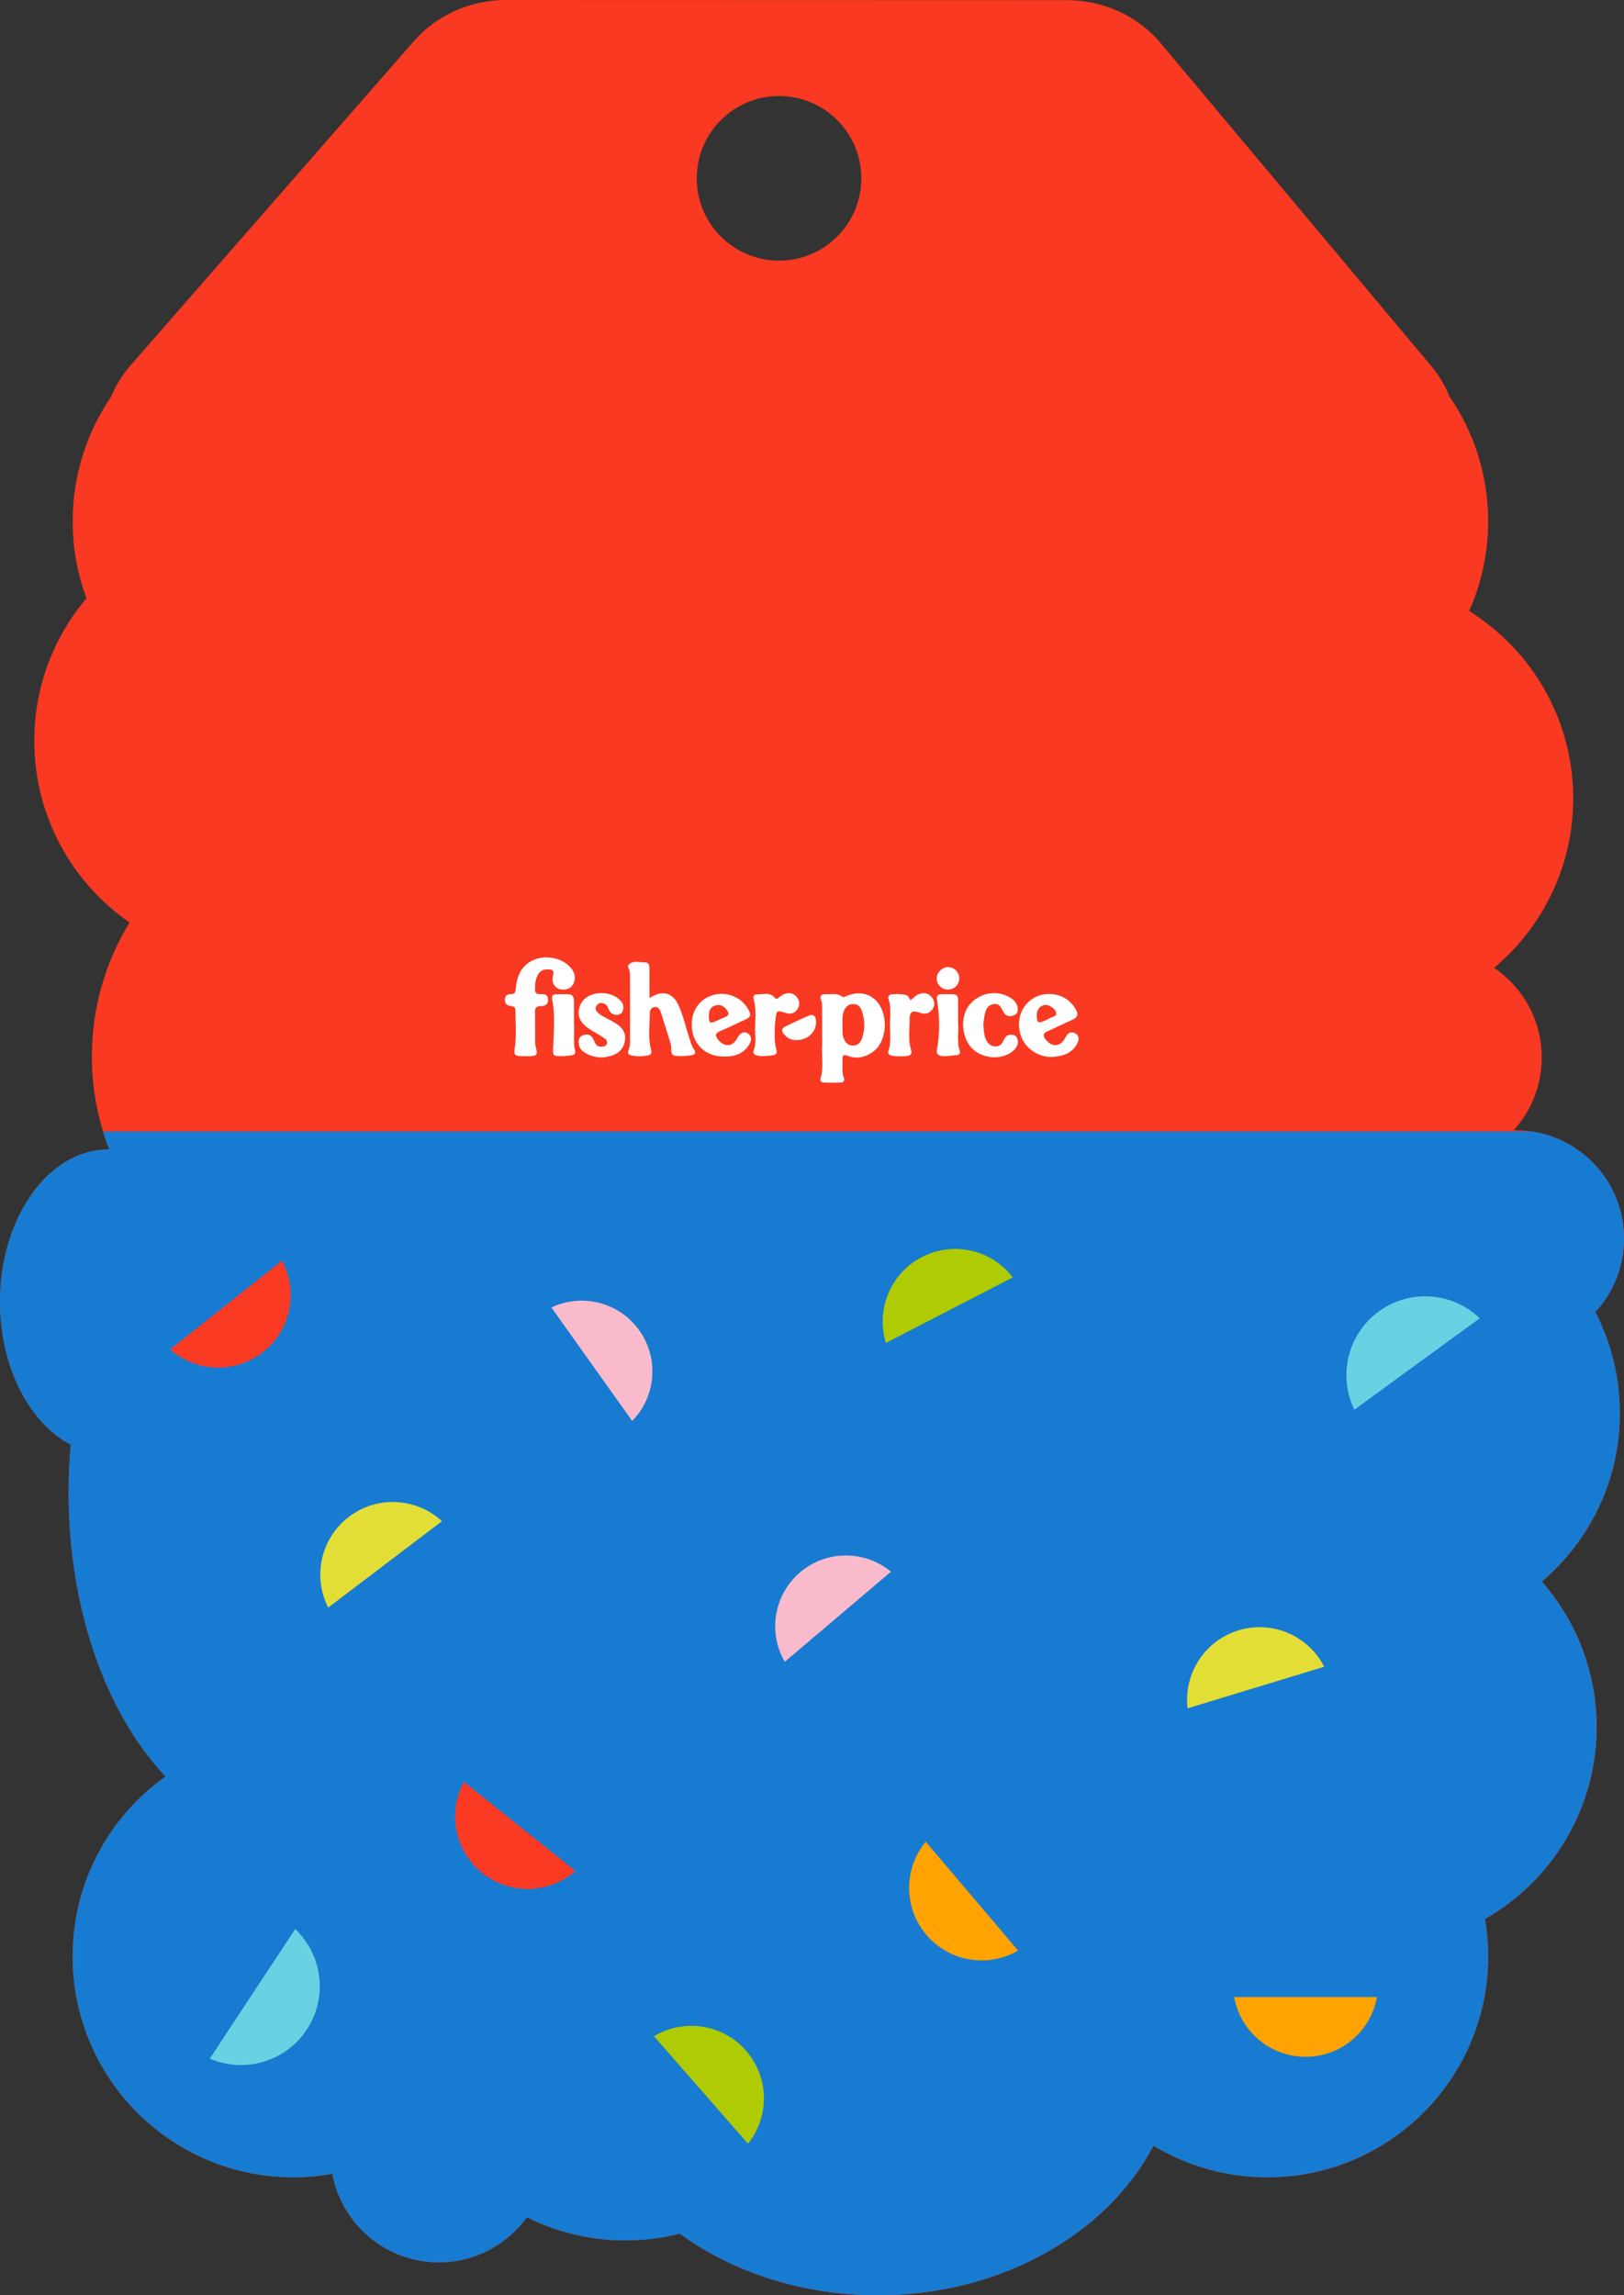 <?xml version="1.0" encoding="UTF-8"?><svg id="Layer_2" xmlns="http://www.w3.org/2000/svg" viewBox="0 0 592 836.49"><rect x="0" y="0" width="592" height="836.49" fill="#333333" stroke="none"/><defs><style>.cls-1{fill:#f93921;}.cls-2{fill:#f9bbcb;}.cls-3{fill:#fb3a24;}.cls-4{fill:#ffa301;}.cls-5{fill:#e3de36;}.cls-6{fill:#fff;}.cls-7{fill:#69d1e2;}.cls-8{fill:#afcb03;}.cls-9{fill:#177bd1;}</style></defs><g id="Layer_1-2"><path class="cls-1" d="m590.48,514.99c0-13.27-3.23-25.79-8.92-36.82,6.48-7.04,10.45-16.43,10.45-26.76,0-21.82-17.68-39.5-39.5-39.5-.24,0-.48.01-.73.02,6.35-7.01,10.23-16.31,10.23-26.52,0-13.61-6.88-25.6-17.35-32.71,17.62-14.77,28.83-36.93,28.83-61.71,0-28.83-15.16-54.1-37.94-68.32,4.44-9.99,6.94-21.04,6.94-32.68,0-16.9-5.22-32.58-14.12-45.52-1.6-3.97-3.82-7.71-6.65-11.08L423.11,15.74C414.81,5.83,402.24.06,388.94.06L184.47,0c-12.99,0-25.3,5.5-33.62,15.01l-103.31,118.2c-3.03,3.47-5.42,7.37-7.12,11.51-8.79,12.9-13.93,28.48-13.93,45.27,0,9.87,1.78,19.31,5.03,28.05-11.86,14.02-19.03,32.15-19.03,51.95,0,27.45,13.75,51.68,34.73,66.21-8.71,14.2-13.73,30.91-13.73,48.79,0,11.97,2.25,23.41,6.35,33.93-.11,0-.22-.01-.33-.01-21.82,0-39.5,24.85-39.5,55.5,0,23.87,10.73,44.22,25.78,52.06-.51,5.7-.78,11.52-.78,17.44,0,43.04,14.01,81,35.34,103.49-20.49,14.59-33.86,38.52-33.86,65.59,0,44.46,36.04,80.5,80.5,80.5,4.84,0,9.57-.45,14.17-1.27,3.4,18.36,19.48,32.27,38.83,32.27,13.22,0,24.91-6.5,32.08-16.46,10.82,5.4,23.01,8.46,35.92,8.46,6.83,0,13.47-.86,19.8-2.46,19.27,13.98,44.54,22.46,72.2,22.46,45,0,83.66-22.44,100.5-54.52,12.12,7.31,26.32,11.52,41.5,11.52,44.46,0,80.5-36.04,80.5-80.5,0-4.65-.42-9.19-1.17-13.62,24.3-13.86,40.7-39.99,40.7-69.96,0-20.32-7.55-38.87-19.97-53.04,17.39-14.77,28.45-36.78,28.45-61.38ZM283.98,34.99c16.57,0,30,13.43,30,30s-13.43,30-30,30-30-13.43-30-30,13.43-30,30-30Z"/><path class="cls-9" d="m558.29,412.34H37.56c.68,2.23,1.42,4.43,2.26,6.58-.11,0-.22-.01-.33-.01-21.82,0-39.5,24.85-39.5,55.5,0,23.87,10.73,44.22,25.78,52.06-.51,5.7-.78,11.52-.78,17.44,0,43.04,14.01,81,35.34,103.49-20.49,14.59-33.86,38.52-33.86,65.59,0,44.46,36.04,80.5,80.5,80.5,4.84,0,9.57-.45,14.17-1.27,3.4,18.36,19.48,32.27,38.83,32.27,13.22,0,24.91-6.5,32.08-16.46,10.82,5.4,23.01,8.46,35.92,8.46,6.83,0,13.47-.86,19.8-2.46,19.27,13.98,44.54,22.46,72.2,22.46,45,0,83.66-22.44,100.5-54.52,12.12,7.31,26.32,11.52,41.5,11.52,44.46,0,80.5-36.04,80.5-80.5,0-4.65-.42-9.19-1.17-13.62,24.3-13.86,40.7-39.99,40.7-69.96,0-20.32-7.55-38.87-19.97-53.04,17.39-14.77,28.45-36.78,28.45-61.38,0-13.27-3.23-25.79-8.92-36.82,6.48-7.04,10.45-16.43,10.45-26.76,0-19.85-14.64-36.27-33.71-39.07Z"/><g id="_7SJO1n.tif"><path class="cls-6" d="m299.7,378.44c0-3.69.02-7.38-.01-11.06,0-.86.05-1.81-.28-2.56-.84-1.96.01-2.57,1.79-2.5,1.98.08,4.07-.51,5.86.93.45.36.95-.05,1.42-.24,6.27-2.69,12.02.21,13.64,6.88,1.29,5.31-.41,11.09-4.03,13.55-2.79,1.89-5.83,2.6-9.06,1.35-1.51-.58-2.02-.16-1.92,1.34.15,2.22-.39,4.48.5,6.65.45,1.09-.19,1.72-1.22,1.76-2.02.08-4.05.06-6.07-.01-.8-.03-1.49-.53-1.22-1.42,1.23-4.05.32-8.19.6-12.28.05-.79,0-1.59,0-2.39Zm7.4-4.76c.1,1.46-.25,3.15.45,4.74.6,1.38,1.4,2.53,3.12,2.61,1.78.08,2.9-.82,3.47-2.39,1.27-3.52,1.2-7.07-.1-10.56-.52-1.41-1.57-2.22-3.16-2.16-1.55.06-2.53.9-3.15,2.26-.78,1.71-.59,3.53-.63,5.51Z"/><path class="cls-6" d="m236.73,363.66c.57-.27.82-.37,1.05-.51,3.82-2.24,7.42-1.25,9.36,2.79,1.91,3.99,2.81,8.35,4.19,12.53.45,1.37.78,2.77,1.67,3.97.83,1.12.45,1.94-.92,2.13-1.36.19-2.73.34-4.1.32-3.09-.04-3.26-.26-3.33-3.39,0-.36-.06-.73-.16-1.07-1.19-3.87-2.38-7.74-3.62-11.59-.32-1-.93-1.92-2.13-1.84-1.35.08-1.87,1.2-1.87,2.3-.02,4.39-.72,8.81.45,13.14.33,1.23.09,1.98-1.22,2.23-1.94.37-3.88.37-5.82,0-1.22-.23-1.59-.96-1.12-2.05.54-1.24.51-2.54.51-3.84,0-7.38,0-14.75,0-22.13,0-1.23.06-2.46-.47-3.62-.22-.47-.38-1.1-.02-1.45,1.74-1.74,3.95-.8,5.96-.85,1.46-.03,1.61,1.18,1.6,2.34,0,3.44,0,6.88,0,10.58Z"/><path class="cls-6" d="m191.64,384.92c-.51,0-1.01.02-1.52,0-2.68-.12-2.79-.55-2.44-3.11.63-4.59.23-9.23.2-13.86,0-1.04-.85-1.22-1.68-1.31-1.46-.16-2.19-.92-2.14-2.44.06-1.56,1.02-1.93,2.33-1.91,1.45.02,1.52-.98,1.62-2.05.36-3.8,1.48-7.2,4.85-9.5,4.56-3.13,12.01-2.13,15.39,2.17,1.23,1.57,1.72,3.34.92,5.28-.64,1.55-1.87,2.36-3.53,2.45-2.97.17-4.86-2.06-4.04-5.14.49-1.84-.19-2.19-1.72-2.23-2.43-.06-3.72,1.03-4.52,3.8-.31,1.07-.25,2.14-.32,3.22-.1,1.51.56,2.11,2.04,2.02,1.4-.08,2.65.09,2.7,1.97.05,1.88-1.13,2.39-2.65,2.37-1.62-.01-2.13.72-2.1,2.26.07,3.61.01,7.23.04,10.85,0,.64.08,1.3.25,1.92.75,2.7.43,3.17-2.37,3.25-.43.01-.87,0-1.3,0Z"/><path class="cls-6" d="m382.66,362.22c4.24.17,7.45,2.07,9.56,5.75.93,1.61.63,2.83-1.22,3.64-3.11,1.37-6.15,2.89-9.25,4.29-1.56.7-1.66,1.55-.65,2.83,2.43,3.09,5.51,2.86,7.27-.61.75-1.48,1.88-2.39,3.48-1.61,1.61.79,1.59,2.32.86,3.75-1.79,3.49-5,4.59-8.62,4.9-4.79.42-9.69-2.47-11.6-6.82-2.06-4.71-1.04-10.13,2.58-13.35,2.14-1.9,4.68-2.82,7.58-2.76Zm-4.72,8.19c.03,2.21.61,2.59,2.62,1.68.79-.36,1.6-.69,2.33-1.14.76-.46,2.12-.43,2.12-1.56,0-1.21-1.04-2-2.06-2.61-1.06-.64-2.22-.75-3.29-.11-1.38.83-1.77,2.2-1.72,3.73Z"/><path class="cls-6" d="m263.62,385.04c-5.88,0-10.51-3.87-11.32-9.72-.86-6.16,2.27-11.22,7.86-12.75,4.79-1.31,10.05.85,12.53,5.13,1.28,2.21,1.05,2.93-1.26,3.99-3.02,1.39-6.01,2.85-9.07,4.16-1.72.74-1.72,1.59-.67,2.93,2.38,3.01,5.4,2.79,7.14-.58.89-1.73,2.37-2.46,3.65-1.67,1.66,1.03,1.51,2.61.7,4-2.04,3.5-5.36,4.62-9.56,4.52Zm-5.23-14.74c.02,2.55.47,2.84,2.71,1.79,1.11-.52,2.22-1.03,3.35-1.51,1.27-.54,1.35-1.29.6-2.36-1.06-1.52-2.45-2.3-4.26-1.8-1.9.52-2.43,2.07-2.39,3.88Z"/><path class="cls-6" d="m219.7,385.4c-2.74-.05-4.73-.65-6.55-1.79-1.02-.64-1.81-1.5-2.05-2.69-.3-1.5-.28-3.05,1.43-3.65,1.69-.6,3.2-.12,3.9,1.71.55,1.44,1.15,2.7,3.03,2.47.74-.09,1.48-.23,1.76-1.03.28-.79-.09-1.46-.71-1.9-1.12-.79-2.31-1.49-3.48-2.2-.74-.45-1.53-.84-2.24-1.33-3.37-2.33-4.43-4.69-3.57-7.85.78-2.88,3.42-4.88,7.05-5.17,2.92-.24,5.62.42,7.79,2.55,1.08,1.06,1.43,2.34.98,3.78-.31,1.01-1.09,1.49-2.13,1.54-1.62.08-2.56-.79-3.11-2.21-.29-.76-.67-1.46-1.46-1.81-1.03-.46-2.04-.38-2.77.51-.79.96-.46,1.92.36,2.7,1.12,1.06,2.51,1.69,3.86,2.4,1.02.54,2.04,1.09,3.01,1.73,2.07,1.37,3.35,3.22,3.05,5.81-.34,2.87-2.01,4.77-4.69,5.7-1.28.45-2.68.57-3.46.73Z"/><path class="cls-6" d="m358.46,373.43c.14,1.9.24,3.57.84,5.14.58,1.5,1.63,2.59,3.31,2.78,1.71.19,2.66-.85,3.28-2.3.53-1.23,1.36-2.04,2.8-1.97.94.04,1.74.37,2.09,1.27.54,1.39.3,2.67-.69,3.83-3.61,4.24-11.61,4.16-15.8-.17-3.82-3.95-4.32-11.43-1.03-15.63,3.49-4.46,9.77-5.76,14.64-3.01,1.36.76,2.53,1.75,2.95,3.31.35,1.33.31,2.72-1.19,3.32-1.44.58-2.96.48-3.8-1.06-.88-1.61-1.47-3.5-3.87-2.96-2.45.55-2.83,2.63-3.18,4.66-.17.99-.27,2-.36,2.77Z"/><path class="cls-6" d="m282.42,376.47c-.11,2.12.08,4.13.6,6.1.34,1.27-.16,1.93-1.47,2.03-1.8.14-3.58.55-5.39.11-1.02-.25-1.9-.7-1.41-1.92.89-2.18.59-4.43.52-6.65-.13-4.02.63-8.09-.57-12.07-.29-.97.21-1.71,1.13-1.67,2.27.09,4.82-1.08,6.67,1.28.54.69,1,.23,1.44-.16.71-.63,1.49-1.15,2.42-1.4,1.72-.47,3.19-.03,4.23,1.41,1.04,1.44,1.01,3-.03,4.44-1.09,1.5-2.61,1.69-4.27,1.14-3.08-1.02-3.26-.88-3.61,2.47-.17,1.66-.36,3.3-.26,4.89Z"/><path class="cls-6" d="m331.87,364.53c1.12-.8,1.91-1.79,3.1-2.23,1.84-.69,3.44-.4,4.7,1.13,1.14,1.39,1.25,2.96.21,4.42-1.17,1.63-2.82,1.87-4.65,1.21-2.6-.94-3.68-.35-3.64,2.44.05,3.73-.67,7.51.56,11.2.42,1.25-.2,1.99-1.42,2.13-1.8.2-3.62.23-5.41-.05-.93-.14-1.85-.65-1.48-1.71,1.08-3.05.58-6.17.57-9.25-.01-3.3.59-6.66-.57-9.9-.19-.53.03-.99.5-1.31.84-.59,5.83-.4,6.53.33.39.4.61.95,1.01,1.61Z"/><path class="cls-6" d="m209.24,373.38c.23,2.95-.37,6.28.4,9.56.22.96-.29,1.53-1.24,1.65-1.14.14-2.29.3-3.44.32-3.59.04-3.43-.21-3.3-3.63.22-5.66.75-11.37-.37-17.01-.24-1.23.15-1.86,1.32-1.91,1.58-.07,3.18-.08,4.76,0,1.5.08,1.85,1.18,1.86,2.44.02,2.74,0,5.48,0,8.58Z"/><path class="cls-6" d="m349.27,373.03c.33,2.89-.59,6.46.59,9.93.28.83-.19,1.5-1.05,1.55-1.87.1-3.72.61-5.61.31-1.4-.22-1.91-.85-1.63-2.39,1.08-5.94.99-11.91.02-17.85-.25-1.5.05-2.25,1.62-2.26,6.88-.04,6.01-.56,6.05,5.55.01,1.52,0,3.03,0,5.16Z"/><path class="cls-6" d="m290.1,379.05c-1.53.03-3.19-.67-4.43-2.27-.84-1.09-.74-2.04.52-2.65,2.79-1.35,5.58-2.69,8.43-3.91,1.83-.79,2.82,0,2.87,2.08.11,3.77-3.09,6.9-7.39,6.75Z"/><path class="cls-6" d="m349.68,356.64c-.05,2.31-1.9,4.06-4.23,4-2.21-.06-4.03-1.89-4-4.02.03-2.23,2-4.19,4.16-4.17,2.3.03,4.12,1.91,4.08,4.19Z"/></g><path class="cls-3" d="m169.1,649.35c-6.01,11.05-3.44,25.14,6.72,33.27,10.17,8.13,24.48,7.53,33.93-.77l-40.66-32.5Z"/><path class="cls-8" d="m322.95,489.4c-3.73-12.01,1.57-25.33,13.13-31.3,11.57-5.97,25.49-2.57,33.12,7.43l-46.25,23.87Z"/><path class="cls-5" d="m161.11,554.38c-9.24-8.53-23.54-9.49-33.9-1.62s-13.29,21.9-7.56,33.09l41.46-31.47Z"/><path class="cls-3" d="m62.03,491.78c9.42,8.33,23.74,8.97,33.93.88,10.19-8.09,12.81-22.18,6.83-33.25l-40.76,32.37Z"/><path class="cls-4" d="m449.89,727.79c2.2,12.38,13.01,21.79,26.03,21.79s23.83-9.41,26.03-21.79h-52.05Z"/><path class="cls-4" d="m337.46,671.17c-8.02,9.69-8.2,24.02.22,33.94,8.42,9.93,22.59,12.09,33.45,5.75l-33.67-39.69Z"/><path class="cls-7" d="m539.43,480.42c-9.86-9.47-25.39-10.81-36.82-2.48-11.43,8.34-14.91,23.52-8.91,35.81l45.73-33.34Z"/><path class="cls-2" d="m324.79,572.78c-9.45-7.82-23.42-8-33.1.21s-11.79,22.03-5.61,32.62l38.71-32.83Z"/><path class="cls-7" d="m76.47,750.25c12.56,5.41,27.56,1.23,35.35-10.58s5.72-27.26-4.21-36.66l-31.15,47.25Z"/><path class="cls-2" d="m230.45,517.84c8.59-8.75,9.95-22.66,2.59-33-7.36-10.34-20.95-13.61-32.03-8.35l29.44,41.35Z"/><path class="cls-8" d="m238.39,742.08c10.77-6.5,24.97-4.56,33.54,5.24,8.57,9.8,8.61,24.13.74,33.93l-34.27-39.18Z"/><path class="cls-5" d="m482.72,607.42c-5.71-11.21-18.79-17.06-31.24-13.27-12.45,3.79-20.06,15.93-18.56,28.42l49.8-15.15Z"/></g></svg>